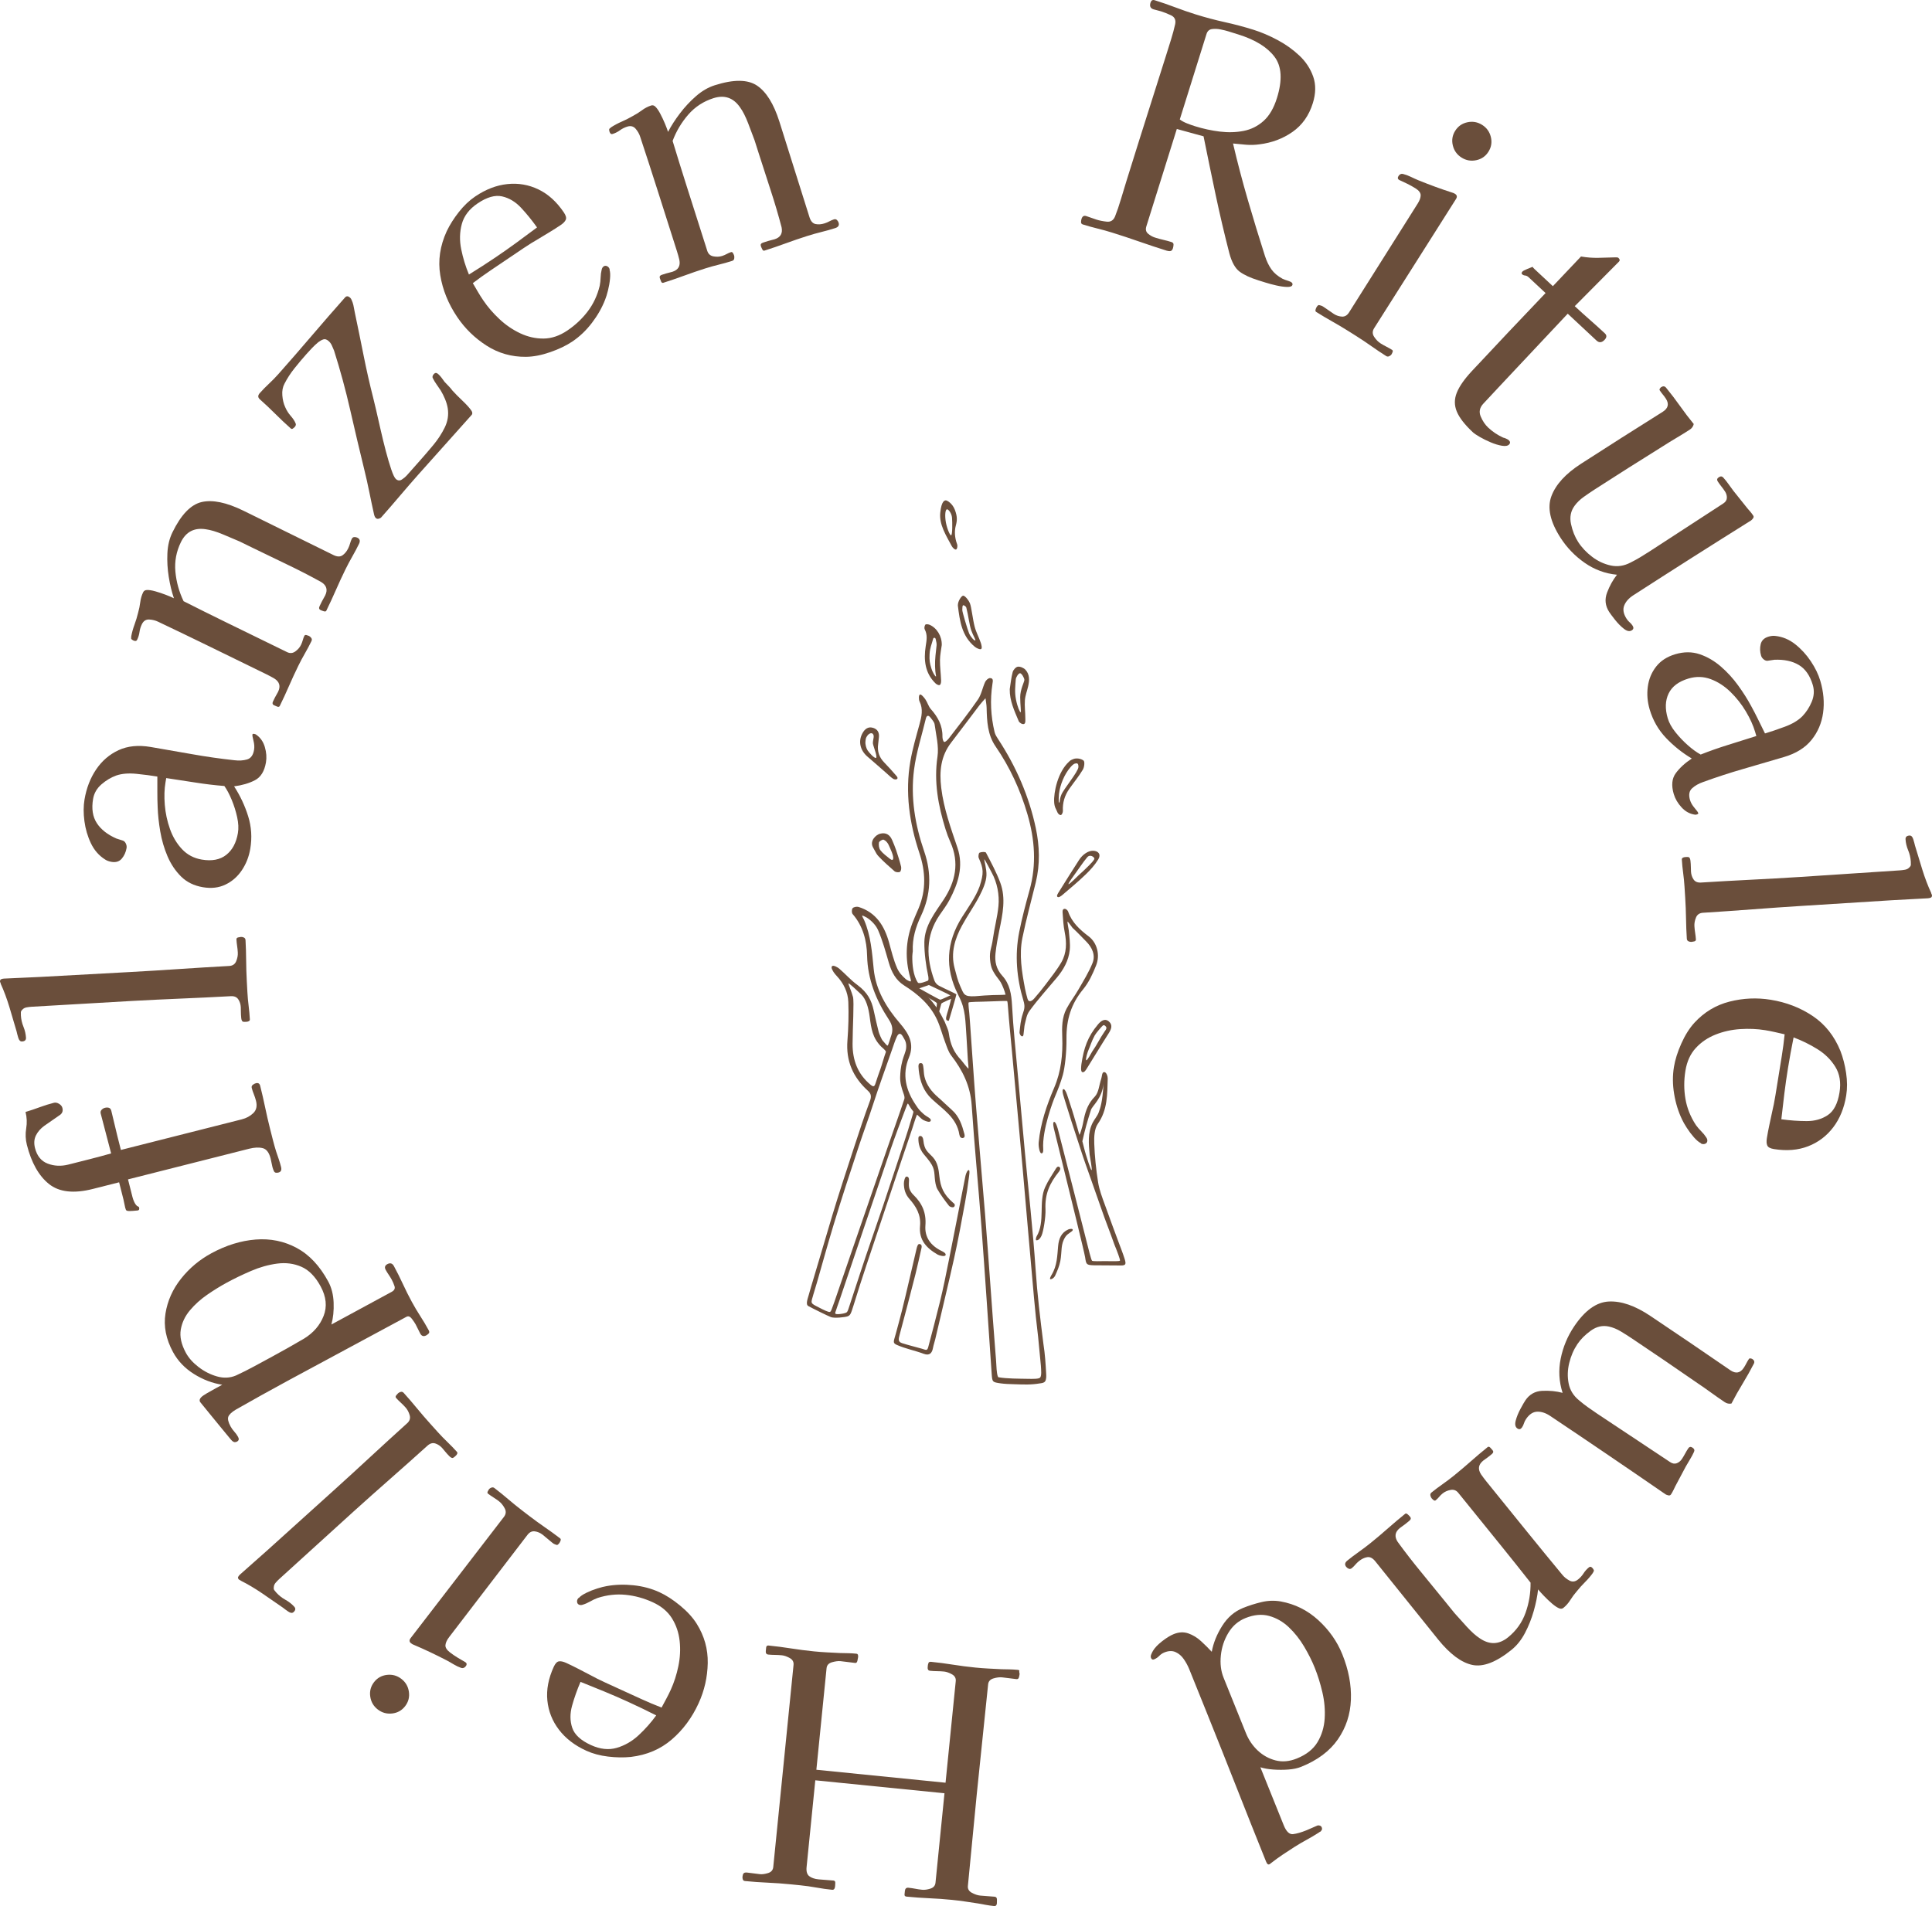 <?xml version="1.0" encoding="UTF-8"?>
<svg id="Ebene_2" data-name="Ebene 2" xmlns="http://www.w3.org/2000/svg" viewBox="0 0 281.857 278.149">
  <defs>
    <style>
      .cls-1 {
        fill: #6a4e3b;
        stroke-width: 0px;
      }
    </style>
  </defs>
  <g>
    <path class="cls-1" d="m188.55,41.576c-.065.209-.326.309-.782.297-.457-.011-.976-.084-1.557-.216-.583-.133-1.12-.276-1.614-.431-.493-.154-.83-.26-1.009-.316-1.196-.374-2.113-.8-2.751-1.278-.639-.479-1.133-1.364-1.484-2.656-.727-2.82-1.392-5.654-1.995-8.503-.604-2.848-1.194-5.708-1.773-8.581l-3.9-1.071-4.447,14.22c-.14.448-.054.804.258,1.065s.647.448,1.006.561c.418.131.827.243,1.225.334.397.092.792.198,1.181.32.208.065.308.194.297.388-.011.194-.04.365-.087.515-.075.24-.191.376-.349.408-.158.033-.342.016-.551-.049-1.316-.412-2.64-.851-3.972-1.316-1.332-.466-2.656-.904-3.971-1.315-.718-.225-1.436-.425-2.152-.599-.717-.176-1.434-.375-2.152-.6-.179-.056-.266-.173-.259-.352.007-.179.029-.327.066-.447.121-.389.346-.532.676-.429.269.084.528.173.778.268.249.095.493.179.733.254.449.141.951.24,1.507.299.555.06.952-.187,1.19-.735.293-.729.589-1.597.888-2.604.298-1.007.564-1.883.798-2.631.309-.987.619-1.981.933-2.983s.625-1.996.933-2.983c.645-2.063,1.297-4.124,1.958-6.183.66-2.06,1.313-4.12,1.958-6.184.233-.747.47-1.503.708-2.266.239-.763.44-1.512.605-2.248.126-.617-.075-1.049-.604-1.297-.531-.248-1.019-.442-1.468-.582-.179-.057-.361-.104-.545-.146-.184-.04-.366-.09-.545-.146-.449-.141-.594-.464-.435-.973.103-.329.304-.447.603-.354,1.016.317,2.016.663,3,1.036.983.374,1.983.719,3,1.037,1.405.439,2.814.814,4.228,1.125,1.412.311,2.807.681,4.183,1.111,1.136.355,2.302.852,3.499,1.488,1.196.637,2.263,1.396,3.202,2.281.938.884,1.611,1.907,2.02,3.069.408,1.161.388,2.46-.061,3.896-.561,1.794-1.546,3.186-2.955,4.173-1.409.987-3.018,1.593-4.827,1.814-.653.092-1.299.111-1.939.059-.641-.053-1.278-.112-1.914-.18.646,2.763,1.369,5.517,2.168,8.262.799,2.745,1.63,5.468,2.494,8.166.252.769.567,1.417.943,1.945s.915.983,1.616,1.367c.17.086.472.196.905.332.433.136.613.323.538.562Zm-2.263-27.251c.823-2.631.706-4.646-.351-6.043-1.058-1.397-2.812-2.48-5.264-3.247l-1.48-.463c-.299-.093-.673-.186-1.12-.276-.448-.091-.87-.107-1.265-.051-.396.058-.659.295-.79.714l-3.899,12.471c.291.223.641.414,1.051.574.409.161.793.298,1.152.41,1.196.374,2.402.637,3.62.787,1.216.151,2.375.119,3.477-.095,1.101-.214,2.072-.697,2.916-1.452.843-.753,1.494-1.863,1.952-3.329Z"/>
    <path class="cls-1" d="m203.024,51.681c-.084.133-.203.233-.357.302-.155.069-.299.062-.431-.021-.742-.468-1.465-.951-2.169-1.451-.704-.499-1.44-.991-2.208-1.476l-1.073-.677c-.795-.501-1.597-.979-2.403-1.432-.807-.454-1.595-.923-2.363-1.407-.106-.066-.137-.179-.093-.337.043-.157.091-.275.141-.355.083-.132.159-.224.228-.272.067-.05.176-.046.326.011.166.03.331.106.495.229.163.122.325.233.484.333.185.117.354.232.504.346.15.114.319.229.504.347.371.233.763.36,1.177.38.413.021.754-.182,1.021-.605l10.027-15.903c.284-.45.426-.852.426-1.203s-.252-.688-.755-1.005c-.372-.234-.762-.452-1.171-.655-.41-.202-.816-.394-1.221-.575-.212-.134-.243-.319-.092-.558.167-.265.381-.371.644-.316.385.095.769.234,1.152.42.383.187.75.354,1.102.501.825.335,1.66.657,2.502.966s1.68.597,2.513.862c.096.023.21.077.343.16.291.185.337.436.136.753-1.972,3.128-3.959,6.265-5.961,9.41-2.003,3.146-3.998,6.296-5.986,9.449-.267.425-.263.844.013,1.259.275.414.585.729.93.947.265.167.545.325.84.475.294.149.575.307.84.474.106.066.13.175.074.324-.058.149-.103.251-.136.304Zm14.126-29.543c-.417.663-1.012,1.076-1.781,1.239-.77.163-1.486.035-2.148-.383s-1.086-1.009-1.271-1.773c-.185-.765-.068-1.478.35-2.141.417-.662,1.011-1.075,1.781-1.238.769-.163,1.485-.036,2.148.382.662.418,1.086,1.01,1.271,1.773.185.765.068,1.479-.35,2.141Z"/>
    <path class="cls-1" d="m220.162,64.861c-.192.206-.54.269-1.041.186-.502-.082-1.046-.246-1.63-.492-.585-.245-1.122-.51-1.607-.792-.486-.283-.822-.509-1.005-.68-1.191-1.112-1.975-2.121-2.35-3.028-.375-.906-.374-1.827.004-2.76.377-.934,1.112-1.984,2.202-3.152,1.774-1.901,3.559-3.804,5.356-5.706,1.795-1.902,3.592-3.793,5.39-5.674l-2.474-2.309c-.161-.149-.33-.232-.507-.248-.178-.016-.324-.078-.439-.185-.115-.107-.097-.24.053-.4.085-.092.319-.217.702-.374.382-.157.639-.261.771-.31.047.088.14.195.277.323l2.681,2.501,4.106-4.332c.848.147,1.687.213,2.518.195.83-.019,1.667-.041,2.508-.07.088-.003.171,0,.25.008.078.008.14.033.186.076.207.192.234.369.085.529l-6.458,6.509c.733.685,1.471,1.352,2.214,2.002.743.65,1.47,1.307,2.18,1.97.297.277.286.589-.034.932-.407.436-.804.472-1.194.108l-4.192-3.912c-1.625,1.741-3.26,3.482-4.907,5.225-1.647,1.742-3.293,3.495-4.939,5.26l-2.469,2.646c-.535.573-.663,1.193-.384,1.859.277.667.646,1.213,1.104,1.641.641.599,1.368,1.084,2.179,1.454.111.019.257.069.438.151.18.083.305.156.374.22.229.214.248.424.055.63Z"/>
    <path class="cls-1" d="m238.059,91.983c-.316.204-.702.126-1.157-.232-.456-.359-.888-.798-1.297-1.316-.409-.52-.691-.896-.844-1.134-.578-.896-.681-1.836-.31-2.82.371-.986.853-1.856,1.447-2.612-1.71-.164-3.274-.739-4.693-1.726-1.419-.985-2.597-2.203-3.531-3.65-1.529-2.369-1.975-4.403-1.337-6.102s2.076-3.27,4.313-4.714c1.975-1.274,3.959-2.547,5.956-3.816,1.996-1.27,3.99-2.528,5.981-3.776.79-.51.938-1.146.446-1.909-.136-.211-.286-.413-.447-.606-.163-.194-.312-.396-.447-.606-.051-.079-.043-.168.023-.267.066-.1.126-.166.179-.2.289-.187.532-.157.729.09.7.854,1.371,1.734,2.014,2.644.642.908,1.313,1.79,2.014,2.644-.075.347-.27.622-.586.826-.658.425-1.338.845-2.04,1.26-.702.416-1.395.845-2.079,1.286-1.624,1.01-3.249,2.03-4.876,3.062-1.628,1.031-3.258,2.074-4.89,3.128-.5.323-1.025.68-1.574,1.071-.55.392-1.001.833-1.356,1.323-.551.765-.718,1.646-.502,2.646.215.998.561,1.865,1.037,2.604.526.815,1.208,1.541,2.047,2.175.837.634,1.744,1.056,2.719,1.266s1.935.066,2.881-.433c.481-.236.956-.497,1.426-.781.469-.283.927-.57,1.375-.859l10.716-6.972c.342-.221.52-.494.534-.819.013-.326-.074-.634-.26-.923-.17-.264-.349-.512-.537-.745-.188-.233-.367-.481-.536-.744-.153-.237-.098-.44.166-.61.263-.17.484-.145.664.075.256.282.501.59.736.923.233.334.474.663.722.989l2.035,2.546c.145.167.294.342.449.521.153.181.29.363.409.548.085.131.071.27-.039.416-.111.146-.206.245-.285.296-5.764,3.608-11.489,7.247-17.176,10.917-.658.425-1.101.925-1.326,1.499-.226.574-.109,1.217.35,1.928.136.211.285.385.449.521.163.138.304.298.423.482.187.289.148.52-.115.689Z"/>
    <path class="cls-1" d="m247.567,118.848c-.121.036-.215.047-.284.035-.75-.104-1.403-.458-1.958-1.062-.555-.604-.935-1.251-1.14-1.941-.374-1.262-.276-2.28.295-3.054.571-.774,1.348-1.487,2.332-2.138-1.391-.83-2.644-1.831-3.758-3.003-1.116-1.173-1.91-2.556-2.382-4.147-.33-1.111-.422-2.22-.276-3.325.146-1.105.55-2.083,1.213-2.934.663-.851,1.595-1.453,2.797-1.811,1.262-.374,2.446-.374,3.554,0,1.107.374,2.133.969,3.078,1.783.944.814,1.791,1.74,2.54,2.776s1.379,2.034,1.893,2.993c.355.646.7,1.312,1.034,1.997.333.686.664,1.355.989,2.011.841-.249,1.806-.576,2.896-.981,1.089-.404,1.936-.909,2.542-1.514.575-.596,1.035-1.304,1.379-2.125s.397-1.637.156-2.448c-.41-1.382-1.091-2.356-2.044-2.924s-2.139-.819-3.559-.758c-.159.015-.324.038-.493.072-.17.034-.334.059-.493.073-.189.023-.38-.043-.573-.197-.193-.156-.321-.339-.383-.549-.169-.57-.188-1.129-.056-1.675.132-.546.514-.912,1.145-1.1.36-.106.693-.141,1-.1,1.046.113,2.007.515,2.882,1.204.874.688,1.634,1.517,2.282,2.484.646.969,1.108,1.918,1.384,2.85.481,1.622.617,3.183.409,4.684-.209,1.5-.774,2.819-1.693,3.958-.921,1.139-2.252,1.968-3.994,2.484-1.953.579-3.922,1.155-5.91,1.729-1.987.572-3.954,1.214-5.901,1.922-.652.226-1.19.532-1.614.92-.425.388-.525.957-.303,1.708.116.39.335.774.661,1.152.324.377.504.626.54.746.027.091-.035.158-.185.202Zm.544-8.74c1.316-.521,2.655-.992,4.018-1.413,1.362-.421,2.729-.851,4.103-1.29l-.187-.631c-.276-.932-.724-1.918-1.344-2.96s-1.367-1.989-2.24-2.841c-.874-.853-1.834-1.475-2.882-1.866s-2.127-.423-3.239-.093c-1.442.428-2.411,1.156-2.906,2.186-.496,1.029-.538,2.234-.128,3.617.196.66.567,1.334,1.114,2.022.547.687,1.153,1.324,1.817,1.912.665.587,1.289,1.039,1.873,1.356Z"/>
    <path class="cls-1" d="m246.777,137.448c-.157.01-.308-.021-.453-.089-.146-.07-.225-.198-.236-.386-.061-.97-.1-1.956-.116-2.96s-.056-2.006-.119-3.006l-.104-1.642c-.041-.657-.106-1.312-.194-1.966-.088-.654-.153-1.31-.194-1.966-.008-.125.041-.215.148-.269.106-.054.207-.084.3-.09s.188-.012.282-.018c.094-.006.188.004.284.029.128.055.21.229.245.526.034.296.054.608.059.938.004.329.01.54.017.635.027.438.153.821.378,1.153.225.331.587.48,1.088.449,2.408-.151,4.809-.287,7.203-.406,2.395-.12,4.78-.254,7.156-.404,2.439-.153,4.885-.315,7.34-.485,2.454-.171,4.9-.332,7.339-.485.218-.015.46-.046.724-.093.263-.049.468-.155.615-.321.148-.136.226-.267.234-.392.008-.127.006-.283-.006-.471-.036-.563-.164-1.112-.386-1.647-.222-.536-.35-1.069-.383-1.601-.022-.345.17-.529.577-.555.25-.016.435.169.553.554.119.385.2.686.246.903.319,1.078.675,2.249,1.069,3.512.393,1.262.826,2.396,1.297,3.403.004.062.023.123.059.185.035.061.054.106.056.138.012.188-.044.309-.166.363-.122.055-.261.087-.417.098-.876.055-1.744.102-2.605.14-.861.038-1.729.086-2.604.141l-13.134.827c-2.408.152-4.823.319-7.244.504-2.422.184-4.836.352-7.244.503-.5.031-.839.265-1.016.7-.177.435-.252.855-.227,1.262.021.344.058.671.109.982.05.311.086.622.106.935.01.156-.071.256-.24.298-.17.042-.302.066-.396.072Z"/>
    <path class="cls-1" d="m248.389,166.95c-.155-.024-.243-.071-.264-.138-.294-.143-.629-.428-1.004-.853-.376-.426-.722-.887-1.039-1.382-.317-.496-.545-.897-.686-1.206-.547-1.136-.933-2.381-1.158-3.734-.226-1.354-.236-2.664-.031-3.933.17-1.052.529-2.192,1.077-3.42.548-1.229,1.188-2.245,1.921-3.047,1.424-1.547,3.13-2.572,5.116-3.076,1.986-.505,3.983-.595,5.995-.27,2.289.37,4.335,1.161,6.139,2.373,1.804,1.212,3.149,2.905,4.035,5.08.381.982.659,2.059.835,3.229.175,1.172.181,2.268.016,3.288-.295,1.825-.926,3.373-1.894,4.646-.967,1.271-2.188,2.193-3.661,2.765-1.473.571-3.137.707-4.993.407-.526-.086-.848-.257-.964-.514-.118-.257-.138-.617-.063-1.081.1-.619.215-1.235.347-1.849.13-.614.262-1.228.393-1.841.202-.856.372-1.71.509-2.56.138-.852.276-1.71.416-2.575.17-1.053.34-2.104.51-3.155.17-1.052.309-2.109.417-3.17-.49-.111-.964-.22-1.423-.325-.458-.106-.936-.199-1.431-.279-1.145-.185-2.35-.237-3.617-.156-1.268.081-2.469.347-3.604.798-1.137.451-2.1,1.104-2.888,1.962-.79.855-1.293,1.964-1.514,3.325-.225,1.393-.224,2.757.004,4.096.228,1.338.736,2.61,1.525,3.817.233.323.494.627.781.912.288.284.532.585.735.904.129.179.179.362.149.548-.025.154-.107.268-.246.341-.139.072-.286.097-.44.071Zm11.487-3.618c1.273.174,2.505.263,3.695.265s2.221-.292,3.094-.881c.873-.589,1.439-1.688,1.699-3.296.235-1.454.032-2.701-.609-3.74-.641-1.041-1.518-1.904-2.628-2.592-1.111-.688-2.266-1.255-3.462-1.702-.156.768-.302,1.522-.437,2.263-.136.739-.263,1.48-.383,2.223-.2,1.237-.377,2.479-.53,3.724-.154,1.244-.3,2.49-.438,3.737Z"/>
    <path class="cls-1" d="m221.372,208.453c-.312-.209-.394-.594-.245-1.154.149-.56.38-1.131.694-1.712.314-.582.549-.99.707-1.225.593-.885,1.415-1.353,2.466-1.402,1.052-.051,2.042.047,2.972.293-.527-1.636-.619-3.3-.277-4.993.342-1.694.993-3.258,1.952-4.689,1.569-2.343,3.26-3.559,5.072-3.646,1.812-.088,3.825.609,6.038,2.091,1.953,1.308,3.908,2.625,5.865,3.955,1.957,1.329,3.903,2.661,5.838,3.994.781.523,1.424.407,1.93-.348.14-.209.266-.426.379-.651s.24-.442.379-.65c.052-.078.137-.106.254-.085.117.022.202.051.254.086.286.191.355.426.207.704-.506.98-1.049,1.946-1.628,2.897-.58.949-1.123,1.915-1.629,2.896-.348.068-.678,0-.99-.21-.651-.437-1.306-.895-1.966-1.373-.66-.479-1.328-.946-2.004-1.399-1.571-1.09-3.152-2.177-4.745-3.262-1.592-1.085-3.196-2.168-4.81-3.249-.495-.331-1.03-.672-1.607-1.02-.578-.35-1.161-.59-1.752-.721-.921-.202-1.797-.007-2.628.588-.831.593-1.491,1.255-1.979,1.983-.54.807-.936,1.721-1.185,2.742-.25,1.02-.278,2.02-.084,2.998.194.978.707,1.802,1.54,2.473.408.349.835.682,1.282,1,.447.317.891.625,1.334.922l10.648,7.073c.338.227.66.281.964.165.305-.116.553-.318.744-.604.175-.261.331-.523.471-.787.14-.266.297-.528.471-.788.157-.234.365-.265.626-.09.26.174.325.387.194.639-.158.348-.343.694-.556,1.042-.214.347-.421.698-.622,1.055l-1.531,2.878c-.096.198-.197.405-.301.618-.105.213-.218.41-.34.593-.087.13-.22.173-.398.129-.178-.044-.306-.092-.384-.144-5.598-3.861-11.208-7.675-16.832-11.44-.651-.436-1.285-.644-1.902-.623-.617.021-1.161.382-1.631,1.085-.14.208-.24.414-.301.619-.061.203-.153.396-.275.579-.191.286-.418.343-.678.168Z"/>
    <path class="cls-1" d="m196.398,228.647c-.256-.316-.202-.623.164-.918.536-.434,1.099-.859,1.688-1.275.59-.417,1.165-.853,1.725-1.306.829-.67,1.661-1.373,2.495-2.109.835-.736,1.679-1.449,2.532-2.139.098-.079.223-.05.375.09.152.138.268.256.347.354.158.195.115.391-.129.588-.243.197-.438.355-.584.474-.122.098-.254.195-.398.292-.144.096-.276.193-.398.292-.706.571-.811,1.239-.312,2.006,1.09,1.496,2.232,2.97,3.427,4.422,1.195,1.452,2.373,2.896,3.536,4.333.217.268.438.542.666.822.226.279.448.554.665.822.478.54,1.071,1.198,1.78,1.976.709.776,1.356,1.352,1.94,1.726,1.415.95,2.78.895,4.095-.17,1.193-.966,2.043-2.157,2.549-3.574.506-1.417.75-2.884.731-4.4-1.414-1.799-2.831-3.575-4.25-5.329l-4.257-5.262-2.04-2.521c-.295-.365-.671-.506-1.125-.42-.454.085-.84.257-1.157.513-.195.158-.369.329-.522.514s-.315.345-.485.483c-.097.078-.208.066-.331-.035-.123-.103-.214-.189-.273-.263-.079-.098-.137-.232-.175-.402-.038-.172.017-.316.163-.435.536-.434,1.081-.844,1.634-1.23.554-.388,1.098-.799,1.634-1.231.829-.671,1.642-1.359,2.44-2.065.799-.707,1.625-1.405,2.477-2.095.122-.099.253-.074.393.075.141.147.25.271.329.369.158.194.127.381-.092.558-.219.178-.389.315-.511.414-.122.099-.249.19-.38.277-.132.086-.258.179-.38.277-.707.571-.811,1.24-.312,2.006.251.36.515.711.791,1.053.276.341.552.682.828,1.023,1.695,2.095,3.395,4.195,5.1,6.303,1.705,2.106,3.417,4.197,5.136,6.274.276.341.625.622,1.047.846.422.222.84.166,1.254-.169.317-.256.582-.552.795-.885.213-.335.479-.63.795-.886.171-.138.354-.085.552.158.039.049.078.108.115.18.037.07.053.128.048.172-.004.044-.026.092-.065.144-.039.052-.061.1-.065.144-.34.477-.728.931-1.163,1.365-.436.433-.833.876-1.193,1.328-.355.408-.673.837-.955,1.286-.281.448-.617.831-1.007,1.146-.17.138-.374.161-.609.07-.299-.121-.647-.353-1.046-.695s-.783-.707-1.155-1.092c-.372-.385-.666-.711-.883-.979-.102.969-.313,2.017-.632,3.142-.319,1.125-.744,2.193-1.274,3.207s-1.185,1.836-1.965,2.467c-2.241,1.812-4.156,2.547-5.746,2.2-1.589-.346-3.242-1.578-4.957-3.697-1.538-1.9-3.068-3.806-4.594-5.715-1.524-1.91-3.056-3.814-4.593-5.715-.375-.463-.766-.66-1.174-.592-.408.067-.807.26-1.197.575-.195.158-.375.334-.541.528-.165.194-.333.36-.503.498-.146.118-.294.147-.444.087-.149-.061-.274-.151-.372-.273Z"/>
    <path class="cls-1" d="m167.917,241.925c-.059-.146-.044-.32.042-.524.087-.204.171-.373.252-.507.261-.443.706-.909,1.336-1.399s1.192-.835,1.686-1.034c.756-.305,1.469-.338,2.138-.101.67.236,1.286.613,1.849,1.13.562.516,1.083,1.033,1.562,1.55.23-1.275.736-2.534,1.519-3.778.783-1.245,1.799-2.118,3.048-2.621.843-.34,1.734-.623,2.673-.849.939-.227,1.88-.26,2.823-.099,2.078.379,3.906,1.289,5.483,2.731s2.746,3.107,3.507,4.997c.913,2.268,1.329,4.473,1.247,6.617-.082,2.144-.716,4.071-1.902,5.782-1.186,1.71-2.97,3.046-5.354,4.006-.523.211-1.146.343-1.867.397-.721.054-1.455.054-2.204,0-.748-.054-1.375-.165-1.881-.332l3.406,8.458c.375.93.828,1.363,1.36,1.302.532-.062,1.191-.252,1.976-.568.262-.105.52-.218.776-.338.255-.12.515-.232.776-.338.117-.047.243-.047.38,0,.137.047.229.128.275.244.082.203.062.363-.06.48-.035.081-.088.137-.161.166-.072.029-.146.075-.222.14-.563.362-1.143.705-1.739,1.03-.595.323-1.189.673-1.782,1.047-.592.373-1.167.749-1.725,1.126-.558.376-1.107.774-1.647,1.195-.028.012-.074.046-.135.104-.061.058-.106.094-.135.105-.145.059-.256.035-.332-.069s-.138-.215-.184-.331c-1.452-3.604-2.883-7.199-4.294-10.786-1.411-3.586-2.842-7.182-4.293-10.785l-2.617-6.496c-.199-.495-.462-.979-.789-1.456-.326-.477-.728-.821-1.203-1.035-.474-.215-1.017-.198-1.627.047-.29.117-.543.286-.758.509-.215.221-.467.391-.758.508-.203.082-.352.006-.446-.226Zm13.851,10.989c.398.988.977,1.836,1.734,2.545.758.707,1.626,1.186,2.604,1.434.979.247,2.005.155,3.081-.278,1.395-.562,2.401-1.355,3.018-2.381.618-1.026.967-2.172,1.048-3.437.082-1.267-.029-2.548-.332-3.844-.302-1.298-.677-2.498-1.122-3.603-.398-.988-.912-2.014-1.543-3.077-.631-1.063-1.37-1.999-2.219-2.805-.849-.808-1.806-1.359-2.871-1.656s-2.223-.193-3.473.31c-1.046.422-1.874,1.135-2.482,2.141-.609,1.005-.976,2.106-1.101,3.306-.125,1.198.005,2.278.392,3.237l3.266,8.108Z"/>
    <path class="cls-1" d="m108.322,273.85c.022-.219.078-.379.166-.479.089-.102.258-.14.508-.114.312.031.623.069.933.117.311.046.622.086.933.117.343.034.742-.021,1.197-.163.456-.144.705-.434.749-.87l2.961-29.509c.044-.437-.143-.771-.561-1.001-.417-.23-.797-.363-1.141-.397-.343-.035-.68-.053-1.01-.055s-.651-.018-.963-.05c-.281-.027-.405-.198-.374-.51.009-.093.018-.18.026-.257.008-.078.017-.164.026-.257.022-.219.143-.316.36-.295,1.092.109,2.188.251,3.288.425,1.101.173,2.212.316,3.334.429.624.062,1.257.11,1.899.144.642.032,1.277.064,1.903.097.409.01.809.019,1.202.025.394.009.792.032,1.197.073.187.019.265.184.234.496-.013.124-.046.302-.101.533-.054.23-.159.338-.315.322-.343-.034-.701-.078-1.074-.132-.372-.053-.729-.097-1.073-.131-.342-.034-.757.019-1.244.158-.487.141-.751.429-.795.865l-1.488,14.824,18.846,1.892,1.488-14.824c.044-.438-.143-.771-.561-1.001-.417-.231-.797-.363-1.141-.398-.343-.034-.68-.053-1.01-.054-.331-.002-.667-.02-1.01-.055-.218-.021-.335-.112-.351-.271-.027-.035-.035-.122-.021-.263.014-.14.024-.241.031-.304.009-.094.055-.23.136-.411.131-.05.228-.072.29-.065,1.091.109,2.171.249,3.241.42,1.069.17,2.15.31,3.241.419.655.066,1.304.115,1.945.148.643.032,1.277.064,1.903.097.409.01.801.018,1.179.023.377.007.769.03,1.174.07.218.022.289.108.21.258.044.193.063.305.061.337-.013.124-.044.286-.096.486-.051.199-.171.29-.358.271-.343-.034-.692-.077-1.05-.129-.356-.052-.707-.095-1.05-.129-.374-.037-.796.015-1.268.156-.47.142-.728.431-.772.867-.269,2.681-.545,5.361-.831,8.041-.284,2.68-.56,5.345-.826,7.995-.222,2.213-.438,4.443-.648,6.689-.209,2.246-.425,4.476-.647,6.689-.044.437.151.771.584,1.004.434.232.837.367,1.211.404.343.035.695.062,1.054.083.36.02.712.048,1.055.082.218.021.331.158.336.411.006.253.003.441-.009.566-.028.28-.167.408-.417.383-.405-.04-.793-.096-1.165-.164-.371-.068-.757-.139-1.16-.211-.62-.094-1.248-.188-1.885-.283-.635-.096-1.281-.176-1.936-.241-1.091-.109-2.193-.189-3.306-.237-1.112-.049-2.215-.128-3.306-.237-.218-.022-.318-.127-.299-.313.019-.188.036-.359.052-.515.034-.344.208-.499.519-.468.344.035.677.084,1.001.147.324.064.658.113,1,.148.344.034.742-.021,1.197-.164.456-.143.705-.433.749-.869l1.31-13.048-18.846-1.891-1.272,12.673c-.062.623.067,1.062.388,1.314.322.252.778.409,1.37.468.343.035.702.062,1.078.085.375.021.735.05,1.078.085.187.019.279.129.273.334-.004.204-.013.368-.026.493-.038.374-.18.549-.43.523-.749-.074-1.517-.184-2.306-.325-.789-.143-1.573-.253-2.352-.331l-1.403-.141c-1.122-.112-2.24-.193-3.353-.242-1.112-.049-2.214-.128-3.306-.237-.156-.016-.258-.089-.309-.22-.05-.131-.067-.274-.051-.43Z"/>
    <path class="cls-1" d="m84.251,233.393c.065-.143.133-.216.203-.218.216-.246.579-.493,1.089-.742.51-.249,1.046-.461,1.607-.635.562-.174,1.01-.287,1.345-.341,1.24-.226,2.543-.268,3.908-.126,1.365.142,2.632.48,3.8,1.014.969.443,1.974,1.093,3.012,1.946,1.04.854,1.849,1.74,2.427,2.66,1.115,1.783,1.65,3.7,1.609,5.748-.04,2.049-.484,3.999-1.331,5.852-.964,2.108-2.27,3.872-3.917,5.289-1.647,1.418-3.637,2.266-5.969,2.543-1.047.106-2.16.089-3.335-.053-1.175-.142-2.233-.427-3.174-.856-1.681-.769-3.007-1.788-3.977-3.059-.97-1.27-1.534-2.691-1.694-4.263-.16-1.572.151-3.213.933-4.923.222-.484.472-.749.75-.793.279-.046.632.03,1.06.226.57.261,1.134.535,1.69.824.557.289,1.114.578,1.67.867.772.422,1.55.812,2.333,1.17.784.358,1.575.721,2.372,1.085.969.443,1.938.886,2.907,1.329.969.443,1.951.857,2.946,1.243.237-.443.468-.871.691-1.286.225-.414.44-.85.649-1.306.482-1.055.852-2.203,1.11-3.445.258-1.243.321-2.472.187-3.688-.133-1.215-.508-2.317-1.125-3.305-.616-.988-1.551-1.769-2.805-2.342-1.282-.586-2.598-.947-3.95-1.082-1.35-.136-2.712.017-4.085.457-.374.14-.736.31-1.086.512-.351.201-.706.357-1.067.468-.207.077-.397.077-.568,0-.142-.065-.23-.175-.264-.327-.033-.153-.018-.301.047-.443Zm.44,12.036c-.505,1.181-.917,2.345-1.235,3.492-.317,1.146-.308,2.219.028,3.217.336.998,1.246,1.836,2.727,2.513,1.339.612,2.596.748,3.768.405,1.173-.343,2.239-.958,3.196-1.847.958-.889,1.811-1.852,2.56-2.887-.699-.354-1.388-.694-2.065-1.021s-1.358-.646-2.042-.959c-1.14-.521-2.289-1.021-3.449-1.5-1.159-.478-2.322-.949-3.488-1.413Z"/>
    <path class="cls-1" d="m54.558,245.482c.477-.622,1.105-.979,1.887-1.071s1.483.101,2.104.576c.622.477.99,1.104,1.104,1.883.114.777-.067,1.478-.543,2.1-.476.621-1.105.979-1.886,1.071-.781.092-1.482-.1-2.104-.576-.622-.477-.99-1.104-1.104-1.882-.114-.778.067-1.479.543-2.101Zm16.758-28.133c.096-.125.223-.214.383-.269.161-.056.303-.035.427.061.697.533,1.373,1.081,2.028,1.643.656.562,1.344,1.118,2.065,1.671l1.007.771c.747.571,1.501,1.12,2.263,1.645.762.525,1.504,1.063,2.225,1.616.1.076.121.19.062.344-.058.152-.116.267-.173.342-.095.124-.179.208-.251.251-.072.043-.18.029-.324-.041-.162-.046-.319-.137-.472-.272-.152-.137-.303-.262-.452-.376-.174-.134-.331-.264-.471-.391-.139-.127-.296-.257-.471-.391-.348-.267-.727-.429-1.137-.486-.409-.057-.767.113-1.072.511l-11.433,14.924c-.324.423-.501.81-.534,1.16-.032.351.189.708.661,1.069.349.268.717.521,1.106.759.39.239.777.467,1.164.684.199.153.213.341.041.564-.19.249-.413.335-.67.257-.375-.13-.744-.304-1.108-.523-.364-.221-.715-.42-1.052-.599-.791-.409-1.593-.806-2.403-1.19-.811-.384-1.619-.747-2.424-1.087-.093-.032-.202-.096-.327-.191-.273-.209-.296-.464-.067-.762,2.249-2.936,4.513-5.878,6.793-8.828,2.281-2.952,4.554-5.907,6.822-8.866.305-.398.339-.816.102-1.254-.236-.438-.517-.781-.84-1.029-.249-.189-.513-.373-.793-.548-.28-.176-.544-.358-.793-.549-.099-.076-.114-.187-.043-.33.071-.144.125-.24.163-.289Z"/>
    <path class="cls-1" d="m58.066,203.321c.117-.105.253-.175.41-.212.157-.036.298.016.424.155.651.721,1.295,1.469,1.932,2.245.637.775,1.292,1.535,1.963,2.279l1.102,1.222c.441.488.899.961,1.375,1.418.476.457.934.93,1.375,1.418.084.093.102.193.051.302-.05.108-.11.194-.18.257-.069.063-.139.126-.209.189-.07.062-.15.114-.241.154-.135.037-.308-.05-.52-.26-.21-.211-.421-.443-.63-.698-.208-.255-.345-.417-.408-.486-.293-.325-.631-.548-1.014-.668-.382-.119-.759-.011-1.131.325-1.791,1.616-3.586,3.217-5.387,4.8-1.8,1.583-3.584,3.172-5.352,4.768-1.814,1.638-3.628,3.286-5.444,4.946-1.814,1.66-3.63,3.309-5.444,4.947-.163.146-.332.321-.509.523-.176.201-.27.413-.282.635-.032.197-.011.349.06.452.073.104.172.225.298.364.378.419.82.769,1.327,1.05.507.281.939.619,1.296,1.015.231.256.195.52-.107.793-.186.168-.445.139-.777-.09-.333-.228-.583-.412-.754-.554-.92-.646-1.928-1.341-3.021-2.085-1.093-.744-2.138-1.363-3.133-1.857-.042-.046-.095-.082-.161-.107-.064-.026-.108-.05-.129-.073-.126-.14-.158-.27-.097-.388.062-.119.151-.231.267-.336.652-.588,1.302-1.166,1.952-1.731.651-.565,1.301-1.144,1.952-1.73l9.769-8.818c1.791-1.617,3.577-3.251,5.358-4.901,1.782-1.649,3.568-3.284,5.358-4.9.373-.336.492-.729.36-1.18-.132-.45-.334-.826-.608-1.129-.23-.256-.462-.489-.696-.701-.232-.212-.455-.434-.665-.666-.105-.116-.104-.244.003-.383.107-.139.195-.239.265-.303Z"/>
    <path class="cls-1" d="m30.843,182.882c2.148-1.165,4.3-1.831,6.453-2.001,2.154-.169,4.148.237,5.981,1.222,1.835.983,3.371,2.619,4.61,4.905.478.882.739,1.907.785,3.076.046,1.17-.062,2.235-.326,3.197l8.801-4.771c.386-.209.52-.486.404-.833-.117-.347-.25-.658-.399-.934-.134-.248-.283-.488-.444-.722-.162-.232-.31-.474-.444-.721-.194-.358-.112-.635.246-.829.414-.224.732-.129.956.284.463.854.898,1.724,1.306,2.606.408.885.843,1.754,1.306,2.607.388.716.8,1.41,1.236,2.083.436.673.848,1.367,1.236,2.083.105.193.099.348-.016.463-.116.116-.229.204-.338.264-.386.21-.683.121-.892-.265-.119-.221-.232-.444-.337-.673-.106-.227-.218-.451-.338-.672-.104-.192-.285-.46-.542-.803-.257-.342-.523-.438-.798-.289-2.865,1.554-5.747,3.107-8.647,4.66-2.899,1.555-5.782,3.107-8.647,4.66-1.294.702-2.572,1.403-3.832,2.104-1.259.701-2.516,1.408-3.768,2.122-.591.356-.951.694-1.081,1.014-.129.32-.023.797.32,1.431.149.275.334.532.551.771.219.238.402.495.551.771.165.303.109.528-.167.678-.248.135-.48.101-.697-.103-.057-.04-.247-.258-.568-.654-.321-.396-.712-.87-1.172-1.423-.459-.553-.909-1.103-1.348-1.648-.438-.546-.811-1.004-1.118-1.372s-.467-.566-.482-.594c-.12-.221-.063-.447.167-.679.135-.145.413-.34.832-.585.42-.245.843-.483,1.27-.715.427-.231.751-.407.971-.526-1.437-.219-2.818-.745-4.143-1.577-1.324-.833-2.337-1.896-3.04-3.19-1.03-1.901-1.396-3.778-1.101-5.632.297-1.854,1.054-3.547,2.271-5.08,1.219-1.533,2.695-2.771,4.431-3.711Zm2.265,4.278c-.936.507-1.891,1.097-2.865,1.767-.973.67-1.817,1.431-2.532,2.281-.715.851-1.161,1.787-1.337,2.81-.176,1.022.071,2.153.743,3.393.403.744,1.019,1.436,1.846,2.074s1.726,1.096,2.695,1.372c.97.276,1.89.232,2.761-.133.884-.407,1.767-.851,2.648-1.328.882-.479,1.763-.956,2.645-1.434.771-.418,1.546-.847,2.324-1.286.778-.439,1.559-.889,2.342-1.35,1.36-.844,2.306-1.944,2.835-3.301.53-1.356.385-2.792-.437-4.308-.776-1.432-1.712-2.387-2.808-2.862-1.095-.476-2.274-.629-3.538-.461-1.263.168-2.524.521-3.782,1.061-1.258.54-2.438,1.107-3.54,1.705Z"/>
    <path class="cls-1" d="m7.847,160.927c.243-.062.498-.013.764.146.267.159.431.36.492.603.108.426-.001.761-.328,1.005-.386.26-.771.526-1.154.801-.383.275-.768.542-1.155.802-.545.397-.953.863-1.221,1.399-.268.537-.314,1.155-.137,1.854.292,1.154.913,1.91,1.859,2.269.947.358,1.953.402,3.015.134,1.033-.262,2.066-.523,3.099-.785,1.033-.261,2.077-.541,3.132-.841-.246-.972-.5-1.941-.761-2.91-.261-.968-.515-1.938-.761-2.91-.054-.213-.01-.394.129-.542.141-.148.301-.246.483-.292.213-.054.407-.055.582-.002.175.053.293.201.354.443.154.608.301,1.217.439,1.828.139.612.285,1.222.438,1.828l.519,2.051,17.633-4.464c.668-.169,1.23-.473,1.684-.911.455-.438.586-1.037.394-1.797-.085-.334-.19-.654-.316-.962-.126-.308-.228-.612-.305-.917-.046-.182.005-.332.153-.45.148-.118.298-.197.45-.235.334-.085.543.04.628.374.261,1.033.502,2.079.722,3.139s.46,2.106.722,3.139c.146.577.289,1.139.427,1.686.139.547.292,1.09.461,1.629.13.387.256.759.379,1.116.122.356.234.732.334,1.127.115.456-.009.729-.374.822-.333.084-.551.026-.65-.175-.1-.201-.176-.408-.23-.621-.054-.212-.098-.419-.133-.62-.034-.201-.079-.408-.133-.621-.223-.881-.61-1.389-1.162-1.524-.551-.135-1.207-.106-1.966.086l-17.678,4.475.657,2.598c.054.213.137.442.247.688.111.247.251.446.418.598.039.022.094.049.166.079.073.03.116.076.131.137.062.243.001.388-.181.434-.061.016-.306.037-.735.064-.429.028-.663.031-.701.008-.167-.021-.27-.077-.308-.164-.038-.088-.073-.191-.104-.313-.054-.212-.096-.412-.127-.598-.031-.187-.073-.386-.127-.599l-.634-2.506c-.638.162-1.276.323-1.914.484-.638.162-1.276.323-1.914.484-2.794.708-4.932.466-6.415-.728-1.481-1.192-2.553-3.094-3.214-5.707-.2-.789-.232-1.59-.098-2.399s.102-1.608-.098-2.399c.691-.206,1.376-.437,2.056-.689.68-.253,1.369-.468,2.067-.645Z"/>
    <path class="cls-1" d="m35.135,136.72c.157-.008.307.023.452.094s.223.199.233.387c.053.971.083,1.957.091,2.961s.039,2.006.094,3.007l.09,1.643c.036.657.095,1.313.178,1.968.083.654.142,1.31.178,1.967.007.126-.042.214-.15.268-.107.053-.208.082-.301.087s-.188.01-.282.016c-.094.005-.188-.006-.284-.032-.128-.056-.208-.231-.24-.528-.032-.296-.049-.608-.052-.938-.001-.329-.006-.541-.011-.635-.024-.438-.146-.823-.369-1.156-.222-.333-.583-.486-1.084-.459-2.409.132-4.811.248-7.206.347-2.395.101-4.782.215-7.16.345-2.44.134-4.888.275-7.343.425-2.455.15-4.903.292-7.343.425-.218.012-.46.042-.725.087-.264.046-.47.151-.618.316-.149.134-.229.264-.238.39-.008.126-.008.282.002.471.031.562.155,1.113.373,1.65s.341,1.072.37,1.604c.019.345-.175.527-.582.55-.25.014-.433-.172-.548-.559-.115-.386-.194-.688-.238-.905-.31-1.081-.656-2.254-1.04-3.521-.382-1.265-.806-2.403-1.269-3.413-.003-.062-.022-.124-.057-.186-.034-.061-.053-.106-.055-.139-.01-.188.046-.308.168-.362.123-.054.262-.084.418-.093.876-.048,1.745-.088,2.606-.119.862-.031,1.73-.071,2.606-.119l13.14-.718c2.41-.132,4.826-.279,7.248-.443,2.423-.163,4.839-.312,7.248-.443.501-.027.841-.258,1.021-.691.181-.434.259-.854.237-1.26-.019-.345-.052-.672-.101-.983-.048-.311-.081-.623-.098-.936-.009-.156.073-.255.243-.296.171-.04.303-.063.396-.069Z"/>
    <path class="cls-1" d="m37.076,107.094c.124.021.214.053.27.093.627.425,1.057,1.031,1.288,1.816.232.787.288,1.535.167,2.245-.221,1.298-.758,2.168-1.612,2.61-.854.443-1.866.739-3.036.89.882,1.358,1.565,2.81,2.048,4.354.484,1.545.587,3.136.309,4.772-.194,1.144-.601,2.179-1.22,3.105-.618.929-1.413,1.628-2.383,2.098-.969.472-2.072.602-3.308.391-1.297-.221-2.36-.742-3.19-1.567-.829-.824-1.487-1.81-1.976-2.958-.488-1.147-.839-2.352-1.054-3.612-.215-1.26-.341-2.434-.378-3.521-.033-.736-.049-1.486-.046-2.249.003-.762.002-1.509,0-2.24-.865-.147-1.875-.279-3.032-.397-1.156-.116-2.139-.037-2.948.237-.779.281-1.504.715-2.176,1.299-.672.585-1.079,1.295-1.22,2.129-.242,1.421-.061,2.596.544,3.525.604.93,1.558,1.68,2.859,2.25.15.058.308.108.475.152.167.045.326.096.475.152.18.062.323.206.428.43.104.226.139.445.102.661-.1.588-.33,1.097-.689,1.528-.36.432-.864.592-1.512.481-.371-.063-.685-.18-.941-.352-.889-.563-1.574-1.348-2.055-2.352-.48-1.003-.797-2.082-.951-3.237-.153-1.153-.148-2.21.015-3.167.284-1.669.85-3.129,1.699-4.384.849-1.254,1.938-2.188,3.266-2.806,1.329-.615,2.889-.771,4.68-.467,2.008.342,4.03.694,6.066,1.056,2.036.363,4.084.655,6.144.879.685.085,1.303.047,1.855-.113s.893-.627,1.024-1.399c.068-.401.041-.843-.084-1.325-.124-.481-.176-.785-.155-.908.016-.093.101-.126.255-.1Zm-4.345,7.604c-1.411-.112-2.82-.281-4.229-.505-1.408-.224-2.825-.44-4.251-.651l-.11.648c-.163.958-.196,2.04-.1,3.249.097,1.208.349,2.388.757,3.537.409,1.15.996,2.133,1.764,2.946.767.814,1.723,1.318,2.865,1.513,1.483.252,2.674.025,3.572-.68.899-.705,1.469-1.769,1.71-3.189.116-.679.08-1.448-.108-2.307-.188-.858-.45-1.698-.788-2.518-.337-.82-.698-1.502-1.083-2.044Z"/>
    <path class="cls-1" d="m52.135,78.464c.366.179.446.479.239.902-.303.619-.633,1.242-.992,1.869-.359.627-.696,1.264-1.013,1.911-.468.957-.925,1.946-1.371,2.966-.446,1.021-.91,2.023-1.392,3.008-.055.113-.181.14-.378.077-.196-.061-.351-.119-.464-.175-.225-.109-.269-.305-.131-.587.137-.281.248-.507.33-.676.069-.141.148-.284.238-.433.09-.147.169-.292.238-.434.399-.816.211-1.466-.564-1.949-1.619-.896-3.277-1.75-4.973-2.562-1.696-.811-3.374-1.622-5.036-2.435-.31-.151-.626-.306-.95-.464-.323-.158-.64-.313-.95-.465-.661-.288-1.477-.634-2.448-1.039-.97-.404-1.8-.652-2.487-.744-1.684-.265-2.897.362-3.641,1.883-.674,1.38-.941,2.818-.801,4.316s.539,2.931,1.195,4.298c2.042,1.033,4.075,2.044,6.102,3.034,2.027.991,4.054,1.981,6.081,2.972l2.914,1.424c.422.206.822.175,1.197-.095.376-.27.653-.588.832-.954.11-.225.196-.453.257-.685.061-.232.139-.446.236-.644.055-.112.16-.148.314-.108.155.042.274.082.359.123.113.056.222.152.328.291.107.14.119.294.036.463-.303.619-.623,1.221-.961,1.806s-.658,1.187-.961,1.806c-.468.958-.915,1.925-1.34,2.902-.425.979-.879,1.96-1.36,2.945-.069.141-.198.174-.388.098-.189-.075-.341-.141-.454-.195-.225-.11-.276-.292-.152-.545.124-.254.22-.45.289-.592.069-.141.145-.277.228-.412.083-.133.159-.271.228-.411.399-.816.211-1.467-.564-1.95-.38-.22-.767-.427-1.162-.62-.394-.192-.788-.385-1.182-.578-2.421-1.183-4.849-2.369-7.285-3.56-2.435-1.189-4.87-2.361-7.305-3.517-.394-.192-.829-.301-1.306-.325-.477-.023-.832.204-1.066.683-.179.366-.294.746-.347,1.139-.052.393-.168.772-.347,1.138-.096.197-.285.228-.567.09-.056-.027-.116-.065-.18-.114-.063-.048-.102-.094-.117-.136-.014-.041-.015-.094-.001-.157.014-.063.013-.115-.001-.158.107-.575.267-1.151.479-1.728s.385-1.146.52-1.707c.149-.521.257-1.043.322-1.569.065-.525.208-1.015.428-1.465.096-.196.271-.304.522-.32.322-.017.736.046,1.242.188s1.009.31,1.508.501c.5.192.904.363,1.213.515-.316-.921-.567-1.959-.753-3.114-.186-1.154-.252-2.303-.199-3.445s.299-2.164.739-3.065c1.265-2.59,2.692-4.063,4.279-4.422,1.587-.357,3.605.062,6.055,1.259,2.196,1.073,4.388,2.153,6.577,3.24,2.188,1.088,4.381,2.167,6.577,3.24.535.262.973.275,1.314.041.342-.234.622-.577.842-1.027.11-.225.199-.46.267-.707.068-.245.15-.467.246-.664.083-.169.205-.258.366-.266.161-.009.312.021.453.09Z"/>
    <path class="cls-1" d="m63.925,54.581c.164.146.325.319.48.521.157.202.308.409.454.622.19.211.386.415.586.614.2.199.385.415.555.649.357.4.853.903,1.489,1.508.636.606,1.076,1.102,1.321,1.486.125.236.125.425,0,.565-1.289,1.454-2.583,2.902-3.884,4.346-1.3,1.443-2.595,2.892-3.884,4.345-.915,1.032-1.817,2.074-2.709,3.126-.891,1.053-1.794,2.095-2.708,3.126-.083.094-.207.162-.371.205-.164.043-.304.013-.422-.091-.117-.104-.206-.287-.266-.551-.243-1.095-.476-2.19-.697-3.287-.221-1.097-.464-2.18-.728-3.252-.706-2.888-1.391-5.787-2.054-8.7-.663-2.911-1.447-5.794-2.351-8.648-.104-.259-.214-.514-.329-.763-.115-.248-.266-.455-.454-.622-.281-.249-.542-.333-.781-.252-.239.081-.486.218-.741.41-.317.264-.617.543-.899.837-.282.295-.558.594-.828.898-.583.656-1.163,1.347-1.74,2.069-.578.723-1.065,1.474-1.463,2.252-.26.481-.365,1.049-.314,1.7.05.651.19,1.227.42,1.723.206.476.476.904.81,1.283.333.38.565.731.696,1.057.099.172.055.362-.132.574-.042.047-.121.112-.238.197-.117.085-.222.085-.316.002-.773-.686-1.527-1.395-2.259-2.128s-1.485-1.442-2.258-2.129c-.305-.27-.312-.568-.021-.897.416-.469.866-.929,1.349-1.38.484-.45.943-.922,1.38-1.414,1.642-1.852,3.261-3.714,4.858-5.586,1.596-1.871,3.216-3.733,4.858-5.585.208-.234.452-.228.733.022.094.083.167.19.219.319.052.131.104.261.157.391.081.239.14.479.176.722s.085.494.146.757c.434,2.061.858,4.133,1.272,6.216.413,2.084.882,4.153,1.405,6.208.086.328.227.914.422,1.756.195.844.413,1.802.655,2.874.242,1.073.5,2.129.773,3.167.273,1.038.538,1.933.794,2.683.255.75.478,1.208.665,1.375.281.249.571.276.871.08.299-.195.542-.398.729-.609.332-.375.66-.744.982-1.107.322-.363.639-.722.951-1.073.603-.68,1.241-1.422,1.914-2.229.673-.806,1.232-1.661,1.677-2.564.445-.903.594-1.839.447-2.808-.07-.439-.203-.892-.397-1.357-.195-.465-.403-.88-.625-1.244-.195-.299-.396-.592-.602-.88-.206-.286-.384-.581-.536-.883-.123-.192-.08-.406.128-.641.187-.211.398-.212.632-.005Z"/>
    <path class="cls-1" d="m88.847,39.085c.088.13.114.226.08.286.097.312.119.752.066,1.316-.053.565-.152,1.133-.297,1.703s-.281,1.012-.41,1.325c-.454,1.176-1.098,2.31-1.93,3.399-.833,1.092-1.781,1.996-2.846,2.715-.883.596-1.96,1.114-3.23,1.556-1.271.442-2.449.671-3.535.685-2.104.021-4.019-.521-5.745-1.623-1.727-1.103-3.16-2.498-4.299-4.187-1.297-1.922-2.121-3.955-2.472-6.1-.351-2.145-.037-4.284.942-6.419.455-.95,1.05-1.89,1.783-2.819s1.529-1.684,2.386-2.262c1.532-1.034,3.093-1.634,4.683-1.799,1.59-.166,3.097.093,4.521.776,1.425.683,2.663,1.804,3.714,3.361.298.442.394.794.286,1.055-.107.262-.355.523-.745.786-.52.351-1.048.688-1.585,1.013-.537.325-1.074.649-1.611.974-.762.439-1.501.899-2.215,1.381-.715.482-1.436.969-2.162,1.459-.883.597-1.767,1.192-2.649,1.788-.883.596-1.749,1.218-2.597,1.865.254.434.5.854.737,1.261.237.407.496.818.776,1.233.649.962,1.436,1.876,2.362,2.744.926.869,1.942,1.562,3.049,2.082,1.107.52,2.242.774,3.407.763,1.164-.01,2.318-.401,3.461-1.173,1.169-.788,2.163-1.724,2.982-2.806.82-1.082,1.399-2.324,1.739-3.726.076-.392.119-.789.13-1.193.011-.404.063-.788.156-1.154.042-.217.141-.379.297-.484.129-.087.269-.105.417-.054.148.051.266.142.354.271Zm-10.5-5.898c-.745-1.048-1.523-2.006-2.336-2.875s-1.733-1.419-2.76-1.653c-1.027-.232-2.216.106-3.566,1.018-1.221.824-1.991,1.825-2.31,3.005-.32,1.179-.35,2.409-.09,3.689s.635,2.511,1.128,3.689c.667-.412,1.317-.822,1.949-1.23.632-.407,1.26-.821,1.883-1.242,1.039-.7,2.064-1.421,3.077-2.161,1.012-.74,2.021-1.486,3.025-2.239Z"/>
    <path class="cls-1" d="m122.342,32.488c.124.389-.039.653-.486.796-.657.209-1.336.4-2.037.574-.701.174-1.395.37-2.082.589-1.015.323-2.046.676-3.091,1.058-1.046.383-2.091.74-3.136,1.072-.12.038-.226-.034-.317-.22-.092-.185-.156-.336-.194-.456-.076-.238.035-.405.334-.501.298-.095.537-.171.716-.228.149-.048.309-.09.478-.128.168-.036.328-.079.478-.127.865-.275,1.206-.86,1.02-1.755-.471-1.79-1-3.578-1.584-5.365-.586-1.787-1.158-3.561-1.719-5.322-.104-.328-.211-.664-.321-1.008-.109-.343-.216-.679-.321-1.008-.249-.677-.562-1.506-.939-2.487-.378-.981-.772-1.752-1.18-2.312-.972-1.4-2.264-1.845-3.876-1.332-1.463.466-2.688,1.268-3.675,2.403s-1.747,2.414-2.282,3.833c.664,2.189,1.338,4.358,2.022,6.509.685,2.149,1.369,4.299,2.053,6.449l.983,3.09c.143.448.441.715.896.8.454.086.876.066,1.264-.057.239-.076.463-.172.673-.288s.419-.207.628-.274c.119-.037.218.014.295.153.077.141.13.254.159.344.038.12.043.266.016.438-.027.174-.13.288-.309.346-.657.209-1.314.394-1.97.553-.657.159-1.313.344-1.97.553-1.015.323-2.023.669-3.024,1.036-1.001.368-2.024.719-3.069,1.051-.15.048-.262-.022-.339-.213-.077-.188-.134-.343-.172-.463-.076-.238.021-.401.289-.486.269-.086.478-.152.627-.199.149-.048.301-.088.455-.12s.305-.073.455-.12c.866-.276,1.206-.86,1.02-1.756-.104-.427-.221-.85-.354-1.268-.133-.418-.266-.836-.399-1.254-.817-2.568-1.637-5.144-2.459-7.726-.822-2.583-1.657-5.153-2.504-7.712-.133-.418-.355-.807-.667-1.168-.312-.361-.723-.461-1.23-.3-.388.124-.742.303-1.062.536s-.675.412-1.062.535c-.209.066-.361-.05-.456-.349-.019-.059-.033-.129-.042-.208s-.003-.139.018-.179c.02-.038.058-.075.113-.109.055-.034.092-.07.113-.11.49-.32,1.017-.603,1.58-.848s1.094-.513,1.594-.804c.479-.251.931-.534,1.357-.851.425-.315.877-.551,1.354-.702.208-.066.407-.015.593.156.234.222.475.563.722,1.028.246.464.473.942.679,1.436.206.494.362.904.466,1.233.447-.866,1.024-1.765,1.731-2.697.706-.932,1.49-1.772,2.353-2.524.863-.751,1.771-1.278,2.727-1.583,2.747-.874,4.798-.861,6.153.039,1.354.9,2.446,2.649,3.273,5.247.741,2.329,1.475,4.66,2.201,6.994.726,2.334,1.46,4.665,2.201,6.993.181.568.473.895.878.979.405.086.847.052,1.324-.101.239-.076.47-.175.695-.296.225-.12.441-.214.65-.28.179-.058.327-.03.445.08.117.11.2.241.248.39Z"/>
  </g>
  <g>
    <g>
      <path class="cls-1" d="m159.587,184.64c-1.129-.033-1.118-.136-1.285-1.194-.127-.805-2.351-9.805-2.351-9.805l-2.165-8.815s-.29-1.054-.01-1.112c.277-.058.572,1.114.572,1.114l2.439,9.516,1.92,7.551s.483,1.995.611,2.085c.142.1,1.434.057,1.434.057,0,0,.61-.002.867,0,.713.005,1.656.034,1.769-.068.089-.08-.476-1.554-.792-2.307-.798-2.259-1.27-3.358-1.912-5.232-.85-2.483-2.466-6.944-2.71-7.713-.244-.769-1.22-3.705-1.637-5.003-.589-1.831-1.328-4.271-1.231-3.952s-.291-.814.051-.828.703,1.411.948,2.134c.416,1.226.751,2.408,1.115,3.652.039.133.202.763.257.891.105-.129.248-.662.297-.81.174-.526.261-1.121.382-1.661.261-1.167.656-2.184,1.554-3.105.59-.605.639-1.732.948-2.619.116-.333.087-.968.425-.971s.53.631.521.938c-.073,2.283-.006,4.565-1.444,6.615-.513.732-.557,1.917-.522,2.885.067,1.88.264,3.766.558,5.625.177,1.119.592,2.211.985,3.284.8,2.184,1.265,3.532,2.123,5.787,0,0,.521,1.335.759,2.104.237.764.201.983-.51.983-1.141,0-3.965-.027-3.965-.027Zm-8.15,10.333c-.235-1.91-.417-3.716-.592-5.632-.572-6.273-1.092-12.551-1.651-18.825-.51-5.721-1.043-11.44-1.567-17.16-.193-2.103-.412-4.203-.568-6.308-.028-.377-.066-.888-.122-.959-.047-.06-1.751.019-1.751.019l-1.895.063s-1.902.019-1.98.119.092,1.512.092,1.512c0,0,.073.884.102,1.29.289,4.027.545,8.058.864,12.083.422,5.321.91,10.637,1.337,15.957.543,6.763.979,13.441,1.514,20.204.07.885.105,1.197.151,2.123.011.327.105,1.488.301,1.521,1.284.217,2.896.198,4.193.226.885.019,1.724.03,1.89-.196.22-.3.136-1.072.097-1.734l-.413-4.304Zm-32.814-5.933c-.109.38-.282.826-.196,1.046.103.263.417.383,1.037.706.678.353,1.42.724,1.622.649.162-.06.277-.481.442-.918.091-.242.157-.421.241-.667.78-2.276,1.558-4.552,2.342-6.826,1.783-5.174,3.569-10.347,5.354-15.521.769-2.229,1.717-4.87,2.461-7.107.073-.22.033-.45-.171-1.005s-.464-1.427-.432-2.232c.029-.718.065-1.393.33-2.394.181-.685.495-1.321.542-1.814.086-.892-.219-1.241-.497-1.729s-.595-.506-.849.035c-.28.596-.475,1.232-.692,1.856-.938,2.689-1.916,5.365-2.792,8.074-.675,2.089-1.355,3.905-2.042,5.976-1.254,3.781-2.583,7.829-3.734,11.647-.843,2.798-1.615,5.566-2.416,8.377-.15.526-.306.986-.553,1.845Zm14.542-50.218c-.022.215-.069.473-.072.732-.012,1.163.114,2.793.814,3.83.204.252,1.267-.206,1.412-.255s.215-.248.023-1.084-.518-2.954-.489-4.567c.043-2.425,1.539-4.261,2.803-6.177,1.737-2.632,2.337-5.41.992-8.419-.272-.608-.509-1.235-.705-1.871-1.067-3.452-1.719-6.92-1.176-10.592.224-1.513-.205-3.131-.412-4.692-.048-.365-.376-.71-.622-1.028-.307-.395-.553-.291-.663.168-.594,2.481-1.398,4.935-1.723,7.451-.525,4.061.15,8.055,1.481,11.92,1.103,3.204.992,6.334-.461,9.399-.773,1.631-1.29,3.313-1.202,5.185Zm11.632,6.388c.497-.015,1.468-.015,1.902-.061-.119-.527-.457-1.372-.708-1.806-.201-.348-.692-.906-.89-1.255-.231-.407-.559-.808-.664-2.073s.228-1.647.412-2.999c.219-1.609.659-3.191.814-4.803.157-1.638-.183-3.427-.993-4.895-.095-.171-.917-1.793-1.073-1.931-.042.169.361,1.409.316,2.36s-.513,2.028-1.035,3.032c-.767,1.475-1.748,2.837-2.539,4.3-1.043,1.929-1.663,3.971-1.075,6.194.236.894.449,1.812.83,2.646.526,1.152.488,1.547,2.159,1.457.317-.026,1.097-.094,1.355-.105l1.189-.06Zm-22.871,46.115c-.02.113-.128.257-.054.365.105.153.771.051.771.051,0,0,.72-.079.91-.266.13-.128.239-.518.281-.638,1.174-3.553,2.119-6.531,3.307-9.954,1.141-3.285,2.259-6.579,3.334-9.887.891-2.741,1.805-5.316,2.603-8.085.032-.111.195-.618.176-.686-.03-.106-.156-.17-.445-.626s-.32-.564-.36-.564c-.051,0-.205.383-.262.557-.795,2.102-1.6,4.201-2.325,6.327-2.486,7.288-4.944,14.585-7.409,21.881-.19.561-.394,1.089-.526,1.526Zm7.329-37.853c-.138-.293-.45-.495-.689-.734-1.278-1.278-1.461-2.616-1.685-4.328-.177-1.354-.53-2.616-1.251-3.306-.721-.69-1.657-1.559-1.856-1.61-.014.177.483,1.256.667,1.987s-.052,4.476-.061,6.839c-.009,2.36.736,4.407,2.613,5.965.428.355.581.296.734-.195.22-.703.467-1.398.716-2.091.236-.66.534-1.78.812-2.527Zm28.649,13.066c.162.606.346,1.425.522,1.966.063.193.675,2.234.82,2.244s-.263-2.03-.281-2.248c-.13-1.585-.315-3.175.443-4.668.265-.523.694-.976.886-1.519.21-.592.558-1.459.694-4.169-.194,2.158-1.634,3.211-1.827,3.815-.515,1.609-.883,2.889-1.256,4.58Zm-23.864-22.288s1.146.874,2.031,2.022c.884,1.148.843,1.155,1.105,1.599s.447.879.645,1.228c.205.555.513,1.095.595,1.667.233,1.629.709,2.775,1.838,3.961.21.257.817,1.062,1.036,1.231.022-.25-.076-1.021-.09-1.269-.059-1.052-.204-3.424-.189-3.204-.187-2.539-.119-4.175-1.122-6.096-.057-.098-.085-.175-.13-.277-1.942-3.866-1.71-7.617.583-11.265.82-1.304,2.002-2.925,2.566-4.483.632-1.965.589-2.574-.12-4.156-.096-.215-.018-.721.119-.782.27-.122.859-.143.932-.005.75,1.437,1.531,2.874,2.092,4.39.846,2.287.338,4.607-.132,6.905-.23,1.122-.446,2.252-.567,3.39-.129,1.209.099,2.307.992,3.284,1.094,1.195,1.337,2.71,1.422,4.327.175,3.326.534,6.643.83,9.963.339,3.8.687,7.6,1.04,11.399.528,5.684,1.172,11.359,1.559,17.052.265,3.904.664,7.12,1.145,10.959.237,1.5.326,2.936.407,4.427.016.302.032.802-.166,1.069-.176.238-.555.26-.743.285-1.346.228-2.312.17-3.879.121-.588-.008-1.348-.05-1.824-.118-1.265-.181-1.256-.173-1.347-1.501-.49-7.128-.956-14.257-1.489-21.382-.442-5.908-1.029-11.805-1.422-17.716-.186-2.801-1.324-5.096-2.985-7.25-.429-.556-.64-1.292-.895-1.967-.404-1.066-.681-2.185-1.153-3.217-1.018-2.223-2.791-3.757-4.822-5.038-1.223-.772-1.841-1.966-2.237-3.327-.463-1.594-.9-3.211-1.557-4.728-.312-.721-.946-1.387-1.649-1.843-.122-.063-.621-.34-.672-.289s.226.522.278.641c.983,2.289,1.155,4.723,1.4,7.164.308,3.058,1.849,5.604,3.805,7.882,1.28,1.491,2.182,2.971,1.334,5.019-1.029,2.486-.447,4.791,1.002,6.926.423.623.48.729,1.137,1.32.481.432,1.137.617,1.047.955s-.657.124-1.047-.06-.925-.855-.971-.794c-.238.561-.485,1.439-.672,1.987-2.249,6.589-4.456,13.295-6.673,19.894-.766,2.279-1.181,3.628-1.899,5.922-.385,1.231-.467,1.461-.858,1.611s-1.954.305-2.435.124-2.774-1.319-3.311-1.619c-.442-.247-.069-1.117.085-1.698.163-.612.412-1.433.636-2.175.942-3.113,1.84-6.24,2.777-9.355.99-3.289,2.082-6.573,3.144-9.839.755-2.322,1.517-4.614,2.362-6.906.202-.549.191-.987-.295-1.428-2.186-1.982-3.234-4.345-3.003-7.335.145-1.874.2-3.764.129-5.641-.054-1.433-.682-2.715-1.679-3.78-.152-.162-.332-.37-.452-.551-.136-.235-.442-.672-.247-.884s.851.18,1.046.349c.471.407.867.798,1.318,1.232.449.433.828.783,1.385,1.189,1.43,1.084,2.015,2.195,2.331,3.678.223,1.045.464,2.087.724,3.123.061.244.416,1.104.588,1.285.295.31.602.753.715.73s.418-1.188.561-1.554c.263-.806.124-1.476-.382-2.248-1.848-2.819-3.091-5.848-3.169-9.327-.049-2.19-.596-4.323-2.114-6.072-.149-.172-.145-.689.003-.851.166-.182.612-.262.872-.181,2.562.805,3.776,2.778,4.451,5.218.345,1.248.646,2.524,1.165,3.701.292.662.692,1.097,1.279,1.625.144.118.61.373.7.316s-.025-.435-.062-.561c-.773-2.687-.671-5.34.316-7.953.273-.724.603-1.427.901-2.142,1.125-2.689,1.026-5.352.106-8.11-1.444-4.334-2.093-8.798-1.305-13.354.315-1.818.842-3.603,1.33-5.387.309-1.128.566-2.212.009-3.35-.128-.261-.135-.926.058-.999s.599.422.795.705c.309.447.447,1.027.8,1.424,1.023,1.15,1.716,2.402,1.687,3.991-.005.262.09.724.251.79s.519-.298.687-.517c1.435-1.873,2.903-3.724,4.239-5.666.509-.74.665-1.715,1.05-2.552.118-.257.462-.579.701-.578.538.003.43.443.37.83-.365,2.37-.246,4.726.311,7.054.091.383.33.742.551,1.08,2.601,3.977,4.472,8.274,5.459,12.921.557,2.623.642,5.29-.004,7.935-.658,2.697-1.4,5.377-1.949,8.095-.499,2.472-.081,4.951.381,7.397.086.458.235,1.02.362,1.477.181.651.697.293.97-.019.584-.668,1.151-1.354,1.681-2.065.79-1.059,1.632-2.094,2.29-3.233.79-1.37.79-2.889.481-4.43-.181-.903-.238-1.834-.296-2.757-.012-.192-.05-.532.214-.601s.534.225.59.388c.543,1.593,1.707,2.643,2.999,3.62,1.199.908,1.701,2.67,1.083,4.233-.485,1.228-1.066,2.488-1.896,3.493-1.748,2.117-2.457,4.426-2.429,7.173.021,2.119-.244,4.264-.527,5.313-.284,1.049-.822,2.414-1.115,3.084s-1.936,4.978-1.752,7.733c.014.205.002.595-.204.632s-.315-.326-.359-.515c-.081-.348-.131-.722-.098-1.076.267-2.798,1.165-5.422,2.261-7.985,1.013-2.37,1.274-4.855,1.177-7.394-.054-1.416-.056-2.832.611-4.113.506-.973,1.195-1.848,1.742-2.802.73-1.273,1.521-2.531,2.063-3.885.466-1.165-.06-2.276-.915-3.139-.648-.654-1.292-1.353-1.997-1.991-.247-.323-.643-.899-.74-.935-.03.129.162,1.111.187,1.301.085.901.239,1.95.144,2.858-.162,1.549-.91,2.873-1.902,4.06-1.33,1.591-2.729,3.131-3.952,4.801-.467.637-.504,1.228-.717,2.035-.063.237-.086.844-.136,1.088-.044.214-.005.606-.225.617s-.419-.402-.399-.577c.101-.913.165-1.783.478-2.703.291-.797.314-1.204.094-1.935-.984-3.271-1.281-6.625-.616-9.995.408-2.069.953-4.114,1.517-6.147,1.032-3.723.756-7.384-.312-11.045-1.036-3.549-2.558-6.86-4.652-9.905-1.177-1.711-1.258-3.666-1.306-5.637-.011-.464-.106-.926-.163-1.389-.283.323-.587.632-.847.973-1.39,1.825-2.756,3.669-4.155,5.486-1.529,1.986-1.749,4.19-1.456,6.622.368,3.056,1.411,5.886,2.377,8.763.902,2.685.09,5.181-1.159,7.56-.411.784-.957,1.499-1.458,2.233-2.072,3.039-1.958,6.257-.759,9.548.111.306.36.603.66.76.882.463,2.53,1.183,2.551,1.27s-1.104,3.849-1.104,3.849c-.594.011-.394-.502-.256-1.031.205-.664.121-.378.301-1.047.068-.254.194-.657.262-.989l.119-.501c-.221-.184-1.196-.652-1.725-.893-.495-.226-1.168-.565-1.604-.757l-1.482.511Z"/>
      <path class="cls-1" d="m134.45,182.052c-.315,1.376-.578,2.646-.898,3.901-.749,2.942-1.512,5.88-2.302,8.811-.183.679-.26,1.045.376,1.247.81.258,2.049.574,2.868.802.547.152.761.377.926-.237.556-2.069,1.191-4.525,1.705-6.604.496-2.009.897-4.042,1.303-6.071.803-4.016,1.581-8.038,2.37-12.057.014-.073.028-.159.062-.295.091-.363.276-.802.474-.802s.042.88.003,1.188c-.159,1.285-.325,2.321-.557,3.592-.497,2.724-1.001,5.45-1.6,8.153-.872,3.934-1.838,7.848-2.744,11.775-.107.463-.215.68-.339,1.312s-.459,1.116-1.333.79c-1.368-.51-2.592-.717-3.931-1.302-.661-.289-.443-.512-.142-1.645.301-1.133.582-2.113.884-3.323.758-3.036,1.432-6.094,2.157-9.138.053-.223.177-.627.376-.617.166.008.414.084.34.519Z"/>
      <path class="cls-1" d="m137.392,94.133c-.082.642-.252,1.409-.26,2.179-.011.977.123,1.956.163,2.935.009.226-.005.55-.161.686s-.504-.066-.651-.209c-1.562-1.514-1.737-3.445-1.433-5.428.133-.866.287-1.649-.146-2.463-.091-.172-.028-.508.093-.677.069-.096.423-.067.605.01,1.072.453,1.825,1.67,1.791,2.967Zm-1.776,1.314c-.051.938.042,1.368.254,2.062s.571,1.198.664,1.206-.09-.301-.12-1.461.116-1.972.222-3.074c.028-.286-.059-.587-.12-.876-.019-.089-.06-.234-.2-.236s-.173.117-.193.193c-.204.782-.456,1.247-.507,2.185Z"/>
      <path class="cls-1" d="m153.792,117.067c-.095-1.396.509-4.413,2.175-5.927.19-.173.204-.207.64-.379s1.116-.06,1.472.225c.203.163.111.97-.106,1.332-.584.974-1.317,1.858-1.971,2.791-.677.966-1.006,2.035-.938,3.23.011.194-.136.571-.302.6s-.418-.207-.481-.368c-.225-.574-.438-.721-.49-1.506Zm.702-1.221c-.01.239-.111,1.23.023,1.276s-.016-.302.32-1.145,2.477-3.365,2.492-4.05c.016-.688-.31-.522-.494-.502-.232.045-.515.358-.673.541-.893,1.035-1.509,2.562-1.667,3.88Z"/>
      <path class="cls-1" d="m147.31,100.566c.134-.835.211-1.684.43-2.496.086-.321.465-.746.753-.781.355-.044.859.172,1.112.448.627.684.593,1.551.392,2.409-.16.682-.425,1.353-.476,2.042-.064.858.062,1.729.063,2.595,0,.29.062.794-.204.871s-.675-.21-.762-.42c-.619-1.491-1.336-2.968-1.308-4.668Zm2.135-1.341c.004-.28-.399-.983-.633-.983s-.602.588-.623.901c-.065.977-.188,1.834.033,2.946s.567,1.849.673,1.849-.057-1.078-.06-2.198c-.004-1.121.605-2.236.609-2.515Z"/>
      <path class="cls-1" d="m128.225,107.583c-.036.33-.063.661-.111.989-.156,1.061.15,1.954.907,2.719.592.599,1.148,1.234,1.702,1.868.105.121.291.31.185.476s-.452.11-.589.023c-.339-.214-.627-.51-.932-.776-.941-.82-1.873-1.652-2.824-2.46-1.081-.919-1.4-2.253-.726-3.452.317-.564.804-.991,1.544-.757.662.209.914.7.843,1.371Zm-.869.638c.026-.357.221-.805.01-1.091s-.617-.075-.828.226-.236.397-.279.848.119,1.003.323,1.309.987,1.195,1.22,1.08-.311-1.496-.379-1.786-.094-.23-.068-.587Z"/>
      <path class="cls-1" d="m132.618,173.233c.045.294.213.717.652,1.142,1.281,1.241,1.878,2.636,1.737,4.458-.132,1.719.783,2.942,2.331,3.702.246.121.706.34.614.618s-.91.069-1.154-.072c-1.668-.965-2.76-2.155-2.574-4.176.153-1.659-.588-2.857-1.558-3.958-.6-.68-.787-1.414-.801-2.226-.006-.341.156-1.029.377-1.029s.402.128.368.622c-.012.181-.037.625.009.918Z"/>
      <path class="cls-1" d="m139.748,88.412c-.002-.037,0,.47-.004-.11s.53-1.379.776-1.379.781.61.995,1.156.389,2.259.676,3.365c.211.814.628,1.572.901,2.372.093.272.224.8.036.899s-.676-.138-.913-.332c-1.888-1.54-2.197-3.75-2.467-5.971Zm.641.62c-.004.257.755,2.826.987,3.378s.747,1.087.895,1.049-.286-.647-.572-1.461-.417-2.158-.723-3.328c-.045-.171-.308-.349-.447-.349s-.136.454-.14.71Z"/>
      <path class="cls-1" d="m159.45,124.147c.805.014,1.209.544.78,1.251-.489.805-1.141,1.534-1.823,2.191-1.085,1.046-2.245,2.016-3.395,2.993-.192.163-.56.447-.74.295s.084-.523.212-.73c.965-1.559,1.944-3.109,2.935-4.651.533-.83,1.362-1.36,2.032-1.349Zm.21,1.151c0-.204-.645-.731-1.074-.164-.609.72-1.162,1.598-1.726,2.355-.03.041-1.06,1.424-.978,1.53s1.448-1.273,1.533-1.349c.493-.441.977-.893,1.442-1.363.228-.231.802-.806.803-1.009Z"/>
      <path class="cls-1" d="m157.765,155.298c.352-2.377.916-4.021,2.417-5.806.422-.502,1.001-.962,1.612-.414.605.543.294,1.176-.103,1.793-1.077,1.675-2.089,3.391-3.152,5.075-.137.218-.362.594-.642.507s-.153-.914-.132-1.155Zm3.647-5.3c0-.207-.305-.467-.47-.377s-1.068,1.16-1.235,1.476c-.497.94-.566,1.342-.987,2.322-.051.119-.39,1.18-.248,1.292s.784-1.146.858-1.25c.725-1.022,1.117-1.925,1.83-2.955.083-.119.25-.301.25-.508Z"/>
      <path class="cls-1" d="m139.316,74.424c.361.971.328,1.526.121,2.296s-.172,1.731.199,2.705c.078.205.029.671-.144.758s-.522-.265-.634-.476c-.826-1.559-1.865-3.149-1.686-4.888s.64-1.8.822-1.8.961.434,1.322,1.405Zm-1.376,1.466c.112.962.602,2.227.812,2.227s.192-1.92.136-2.575-.517-1.22-.723-1.22-.336.605-.225,1.567Z"/>
      <path class="cls-1" d="m134.034,156.167c-.018-.184-.026-.377-.04-.547.006-.23.014-.482.33-.482s.332.288.363.457c.095.503.065,1.033.186,1.528.299,1.227,1.034,2.18,1.979,2.997.697.602,1.344,1.261,2.035,1.87,1.057.931,1.465,2.194,1.807,3.487.045.171.091.475-.129.558-.229.086-.273.022-.447-.084-.049-.029-.146-.302-.157-.374-.377-2.478-2.4-3.689-4.018-5.201-1.229-1.149-1.732-2.597-1.909-4.207Z"/>
      <path class="cls-1" d="m127.349,123.63c-.499-.93.445-1.821,1.043-1.97.873-.218,1.432.159,1.767.941.203.476.409.953.572,1.443.267.802.528,1.608.729,2.427.058.237-.014.663-.172.757-.188.111-.621.057-.794-.097-.904-.811-1.467-1.267-2.3-2.15-.288-.305-.345-.42-.845-1.351Zm2.964,1.636c.048-.455-.428-1.437-.688-2.003-.137-.299-.42-.607-.713-.728-.157-.065-.653.231-.681.412-.056.361-.005.839.204,1.117.347.463.841.822,1.301,1.189.1.08.529.466.577.012Z"/>
      <path class="cls-1" d="m134.296,165.768c.142.006.357.147.407.625.157,1.496.663,1.677,1.39,2.473s.848,1.831.951,2.784c.173,1.6.611,2.657,2.017,3.875.122.083.331.248.182.52s-.677.062-.793-.084c-.614-.777-1.208-1.582-1.699-2.44-.224-.391-.333-1.089-.371-1.563-.118-1.457-.079-1.739-1.57-3.478-.89-1.038-.819-2.152-.826-2.392s.149-.327.311-.321Z"/>
      <path class="cls-1" d="m151.22,180.996c-.201,0-.04-.489.009-.57,1.284-2.156.254-5.014,1.251-7.195.47-1.028.96-1.697,1.545-2.667.086-.143.267-.442.522-.272s.074.522-.043.667c-1.384,1.716-2.082,3.285-1.979,5.509.053,1.137-.308,3.236-.563,3.814s-.541.714-.742.714Z"/>
      <path class="cls-1" d="m156.504,179.478c0,.25-.712.459-1.073,1.006s-.483,1.065-.542,1.604-.076,1.314-.201,1.942c-.151.757-.431,1.412-.781,2.179-.147.26-.437.468-.642.468s.042-.468.16-.656c.816-1.355.81-2.781.945-4.21.1-1.063.46-1.946,1.491-2.408.132-.059.643-.175.643.075Z"/>
    </g>
    <path class="cls-1" d="m134.2,144.284s2.806,1.587,2.967,1.596,1.701-.74,1.701-.74l.349.425s-1.846.753-1.885.894l-.419,1.52-.349-.536s.146-.921.116-1.06-2.793-1.693-2.793-1.693l.177-.512.136.105Z"/>
  </g>
</svg>